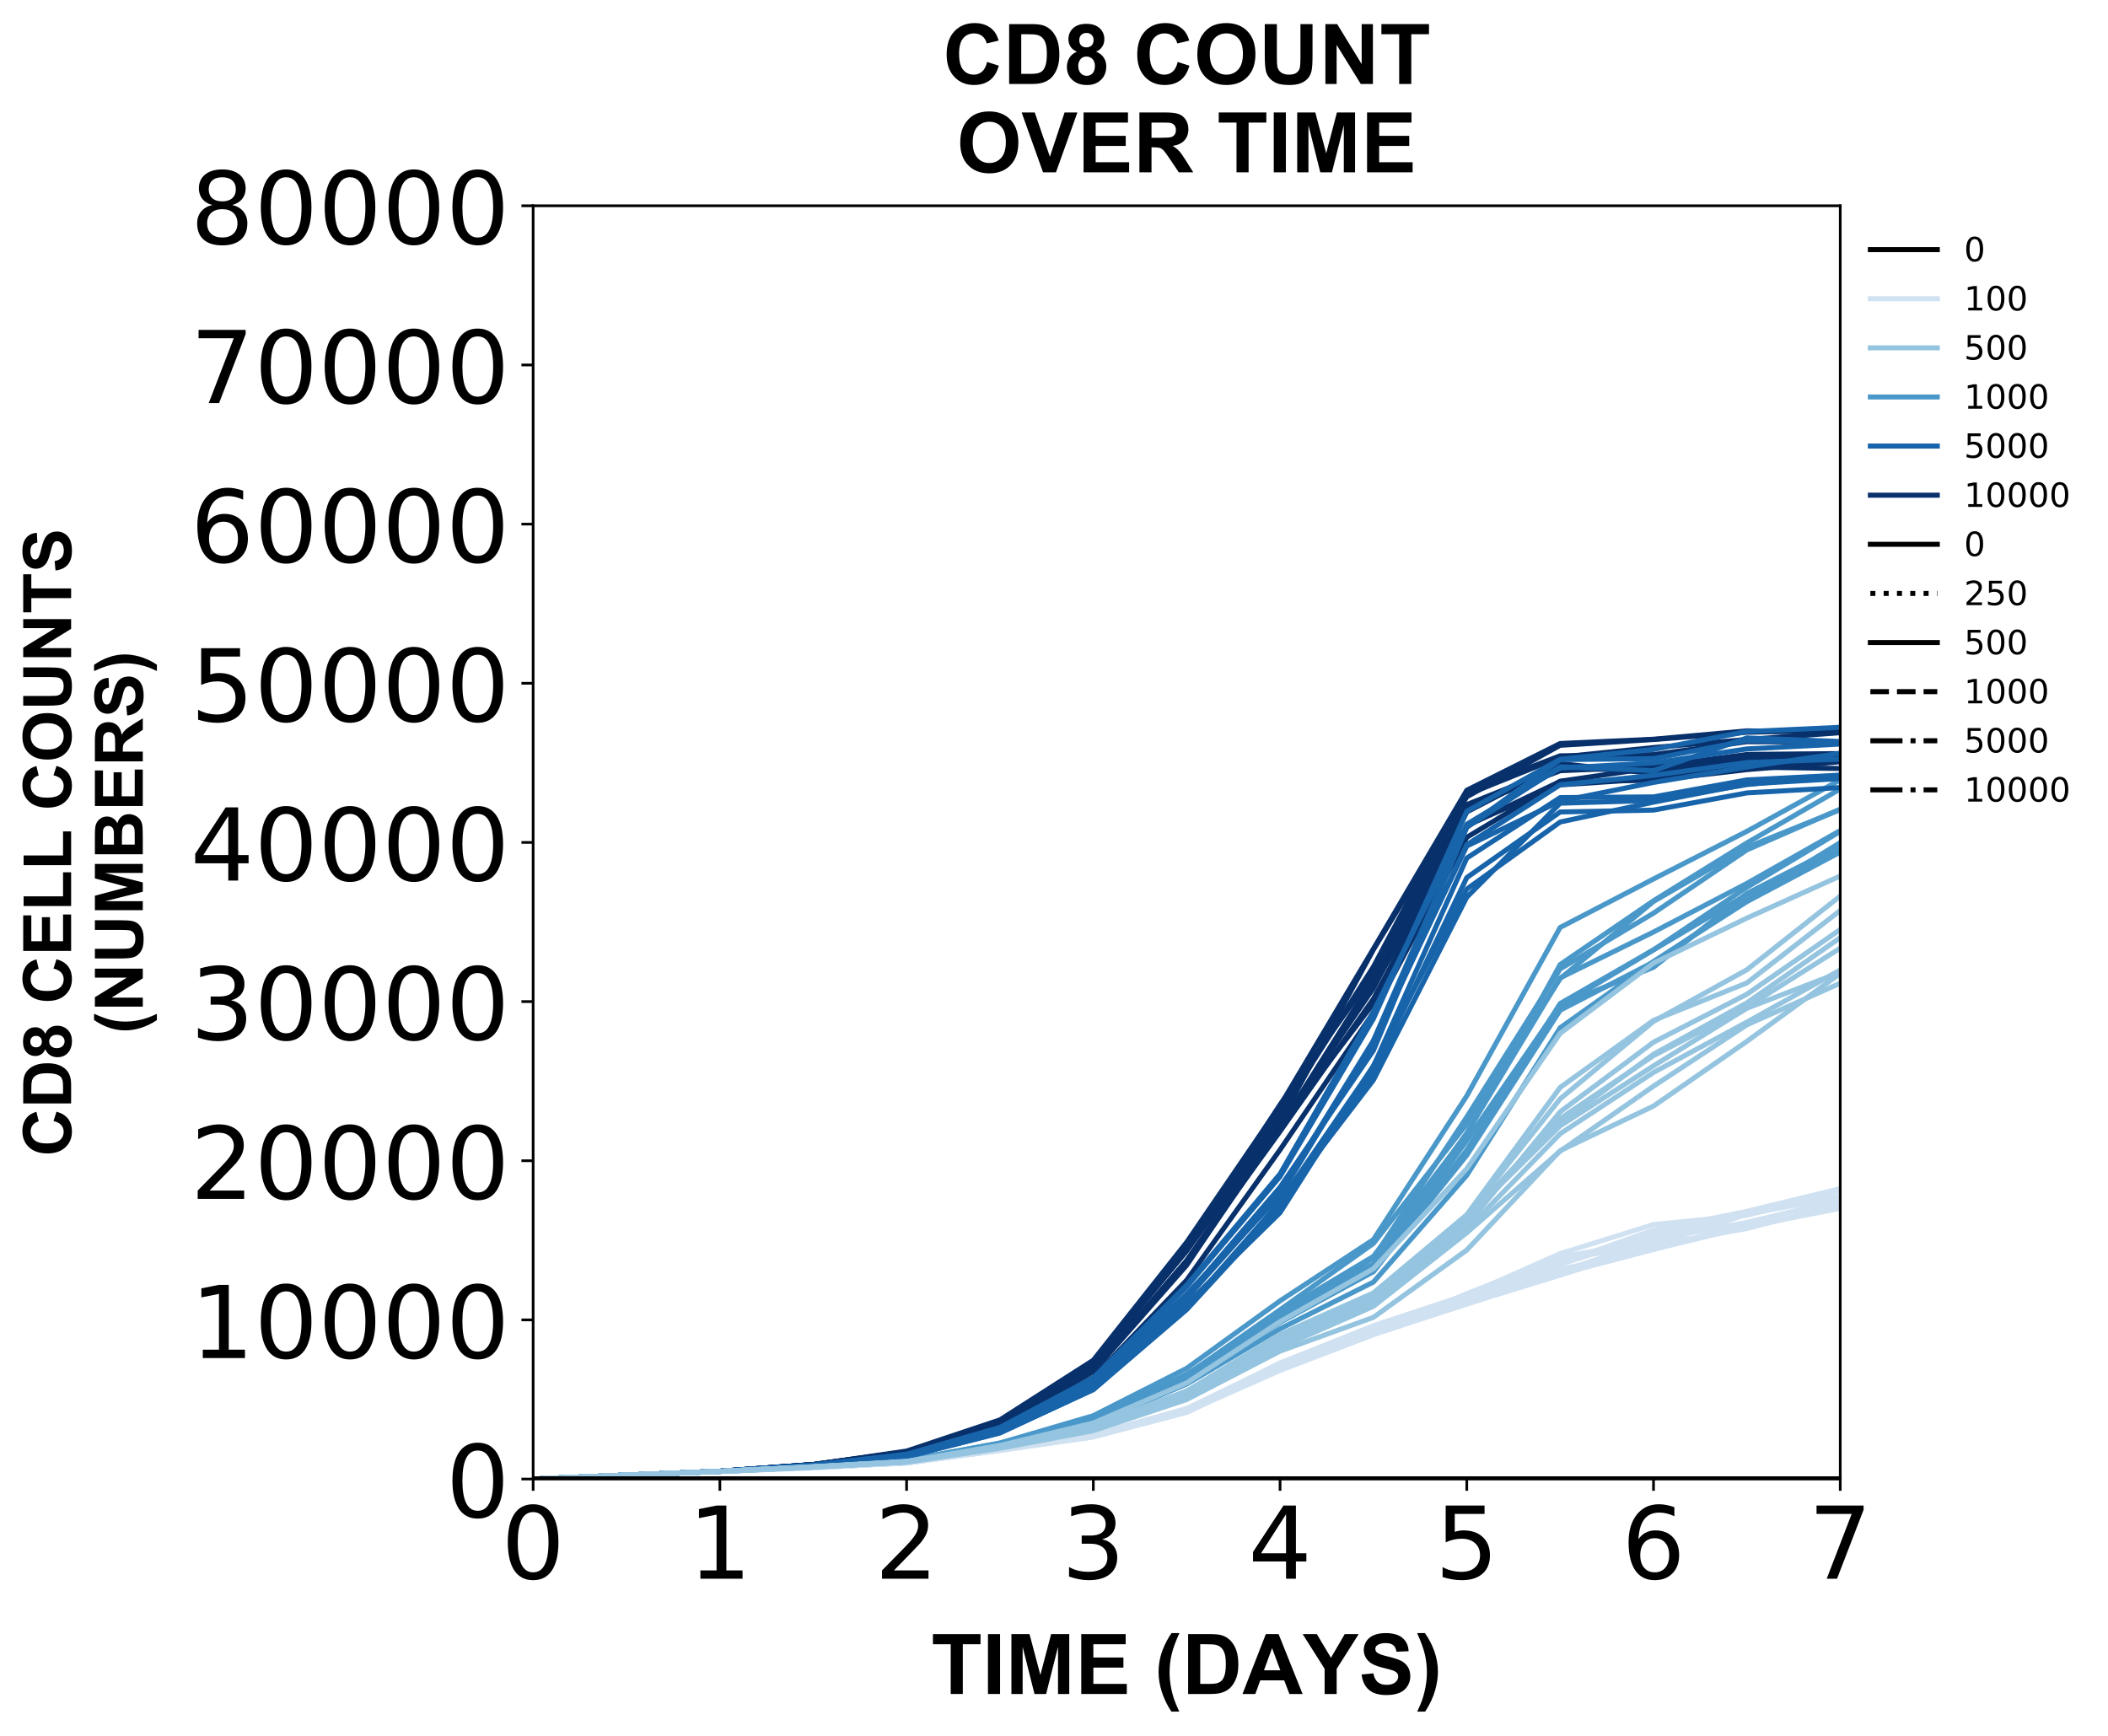 <?xml version="1.0" encoding="utf-8" standalone="no"?>
<!DOCTYPE svg PUBLIC "-//W3C//DTD SVG 1.1//EN"
  "http://www.w3.org/Graphics/SVG/1.1/DTD/svg11.dtd">
<!-- Created with matplotlib (https://matplotlib.org/) -->
<svg height="518.717pt" version="1.1" viewBox="0 0 629.931 518.717" width="629.931pt" xmlns="http://www.w3.org/2000/svg" xmlns:xlink="http://www.w3.org/1999/xlink">
 <defs>
  <style type="text/css">
*{stroke-linecap:butt;stroke-linejoin:round;}
  </style>
 </defs>
 <g id="figure_1">
  <g id="patch_1">
   <path d="M 0 518.717 
L 629.931 518.717 
L 629.931 0 
L 0 0 
z
" style="fill:#ffffff;"/>
  </g>
  <g id="axes_1">
   <g id="patch_2">
    <path d="M 159.318 442.022 
L 549.918 442.022 
L 549.918 61.502 
L 159.318 61.502 
z
" style="fill:#ffffff;"/>
   </g>
   <g id="matplotlib.axis_1">
    <g id="xtick_1">
     <g id="line2d_1">
      <defs>
       <path d="M 0 0 
L 0 3.5 
" id="m059780496c" style="stroke:#000000;stroke-width:0.8;"/>
      </defs>
      <g>
       <use style="stroke:#000000;stroke-width:0.8;" x="159.318" xlink:href="#m059780496c" y="442.022"/>
      </g>
     </g>
     <g id="text_1">
      <!-- 0 -->
      <defs>
       <path d="M 31.781 66.406 
Q 24.172 66.406 20.328 58.906 
Q 16.5 51.422 16.5 36.375 
Q 16.5 21.391 20.328 13.891 
Q 24.172 6.391 31.781 6.391 
Q 39.453 6.391 43.281 13.891 
Q 47.125 21.391 47.125 36.375 
Q 47.125 51.422 43.281 58.906 
Q 39.453 66.406 31.781 66.406 
z
M 31.781 74.219 
Q 44.047 74.219 50.516 64.516 
Q 56.984 54.828 56.984 36.375 
Q 56.984 17.969 50.516 8.266 
Q 44.047 -1.422 31.781 -1.422 
Q 19.531 -1.422 13.062 8.266 
Q 6.594 17.969 6.594 36.375 
Q 6.594 54.828 13.062 64.516 
Q 19.531 74.219 31.781 74.219 
z
" id="DejaVuSans-48"/>
      </defs>
      <g transform="translate(149.774 471.817)scale(0.3 -0.3)">
       <use xlink:href="#DejaVuSans-48"/>
      </g>
     </g>
    </g>
    <g id="xtick_2">
     <g id="line2d_2">
      <g>
       <use style="stroke:#000000;stroke-width:0.8;" x="215.118" xlink:href="#m059780496c" y="442.022"/>
      </g>
     </g>
     <g id="text_2">
      <!-- 1 -->
      <defs>
       <path d="M 12.406 8.297 
L 28.516 8.297 
L 28.516 63.922 
L 10.984 60.406 
L 10.984 69.391 
L 28.422 72.906 
L 38.281 72.906 
L 38.281 8.297 
L 54.391 8.297 
L 54.391 0 
L 12.406 0 
z
" id="DejaVuSans-49"/>
      </defs>
      <g transform="translate(205.574 471.817)scale(0.3 -0.3)">
       <use xlink:href="#DejaVuSans-49"/>
      </g>
     </g>
    </g>
    <g id="xtick_3">
     <g id="line2d_3">
      <g>
       <use style="stroke:#000000;stroke-width:0.8;" x="270.918" xlink:href="#m059780496c" y="442.022"/>
      </g>
     </g>
     <g id="text_3">
      <!-- 2 -->
      <defs>
       <path d="M 19.188 8.297 
L 53.609 8.297 
L 53.609 0 
L 7.328 0 
L 7.328 8.297 
Q 12.938 14.109 22.625 23.891 
Q 32.328 33.688 34.812 36.531 
Q 39.547 41.844 41.422 45.531 
Q 43.312 49.219 43.312 52.781 
Q 43.312 58.594 39.234 62.25 
Q 35.156 65.922 28.609 65.922 
Q 23.969 65.922 18.812 64.312 
Q 13.672 62.703 7.812 59.422 
L 7.812 69.391 
Q 13.766 71.781 18.938 73 
Q 24.125 74.219 28.422 74.219 
Q 39.75 74.219 46.484 68.547 
Q 53.219 62.891 53.219 53.422 
Q 53.219 48.922 51.531 44.891 
Q 49.859 40.875 45.406 35.406 
Q 44.188 33.984 37.641 27.219 
Q 31.109 20.453 19.188 8.297 
z
" id="DejaVuSans-50"/>
      </defs>
      <g transform="translate(261.374 471.817)scale(0.3 -0.3)">
       <use xlink:href="#DejaVuSans-50"/>
      </g>
     </g>
    </g>
    <g id="xtick_4">
     <g id="line2d_4">
      <g>
       <use style="stroke:#000000;stroke-width:0.8;" x="326.718" xlink:href="#m059780496c" y="442.022"/>
      </g>
     </g>
     <g id="text_4">
      <!-- 3 -->
      <defs>
       <path d="M 40.578 39.312 
Q 47.656 37.797 51.625 33 
Q 55.609 28.219 55.609 21.188 
Q 55.609 10.406 48.188 4.484 
Q 40.766 -1.422 27.094 -1.422 
Q 22.516 -1.422 17.656 -0.516 
Q 12.797 0.391 7.625 2.203 
L 7.625 11.719 
Q 11.719 9.328 16.594 8.109 
Q 21.484 6.891 26.812 6.891 
Q 36.078 6.891 40.938 10.547 
Q 45.797 14.203 45.797 21.188 
Q 45.797 27.641 41.281 31.266 
Q 36.766 34.906 28.719 34.906 
L 20.219 34.906 
L 20.219 43.016 
L 29.109 43.016 
Q 36.375 43.016 40.234 45.922 
Q 44.094 48.828 44.094 54.297 
Q 44.094 59.906 40.109 62.906 
Q 36.141 65.922 28.719 65.922 
Q 24.656 65.922 20.016 65.031 
Q 15.375 64.156 9.812 62.312 
L 9.812 71.094 
Q 15.438 72.656 20.344 73.438 
Q 25.25 74.219 29.594 74.219 
Q 40.828 74.219 47.359 69.109 
Q 53.906 64.016 53.906 55.328 
Q 53.906 49.266 50.438 45.094 
Q 46.969 40.922 40.578 39.312 
z
" id="DejaVuSans-51"/>
      </defs>
      <g transform="translate(317.174 471.817)scale(0.3 -0.3)">
       <use xlink:href="#DejaVuSans-51"/>
      </g>
     </g>
    </g>
    <g id="xtick_5">
     <g id="line2d_5">
      <g>
       <use style="stroke:#000000;stroke-width:0.8;" x="382.518" xlink:href="#m059780496c" y="442.022"/>
      </g>
     </g>
     <g id="text_5">
      <!-- 4 -->
      <defs>
       <path d="M 37.797 64.312 
L 12.891 25.391 
L 37.797 25.391 
z
M 35.203 72.906 
L 47.609 72.906 
L 47.609 25.391 
L 58.016 25.391 
L 58.016 17.188 
L 47.609 17.188 
L 47.609 0 
L 37.797 0 
L 37.797 17.188 
L 4.891 17.188 
L 4.891 26.703 
z
" id="DejaVuSans-52"/>
      </defs>
      <g transform="translate(372.974 471.817)scale(0.3 -0.3)">
       <use xlink:href="#DejaVuSans-52"/>
      </g>
     </g>
    </g>
    <g id="xtick_6">
     <g id="line2d_6">
      <g>
       <use style="stroke:#000000;stroke-width:0.8;" x="438.318" xlink:href="#m059780496c" y="442.022"/>
      </g>
     </g>
     <g id="text_6">
      <!-- 5 -->
      <defs>
       <path d="M 10.797 72.906 
L 49.516 72.906 
L 49.516 64.594 
L 19.828 64.594 
L 19.828 46.734 
Q 21.969 47.469 24.109 47.828 
Q 26.266 48.188 28.422 48.188 
Q 40.625 48.188 47.75 41.5 
Q 54.891 34.812 54.891 23.391 
Q 54.891 11.625 47.562 5.094 
Q 40.234 -1.422 26.906 -1.422 
Q 22.312 -1.422 17.547 -0.641 
Q 12.797 0.141 7.719 1.703 
L 7.719 11.625 
Q 12.109 9.234 16.797 8.062 
Q 21.484 6.891 26.703 6.891 
Q 35.156 6.891 40.078 11.328 
Q 45.016 15.766 45.016 23.391 
Q 45.016 31 40.078 35.438 
Q 35.156 39.891 26.703 39.891 
Q 22.75 39.891 18.812 39.016 
Q 14.891 38.141 10.797 36.281 
z
" id="DejaVuSans-53"/>
      </defs>
      <g transform="translate(428.774 471.817)scale(0.3 -0.3)">
       <use xlink:href="#DejaVuSans-53"/>
      </g>
     </g>
    </g>
    <g id="xtick_7">
     <g id="line2d_7">
      <g>
       <use style="stroke:#000000;stroke-width:0.8;" x="494.118" xlink:href="#m059780496c" y="442.022"/>
      </g>
     </g>
     <g id="text_7">
      <!-- 6 -->
      <defs>
       <path d="M 33.016 40.375 
Q 26.375 40.375 22.484 35.828 
Q 18.609 31.297 18.609 23.391 
Q 18.609 15.531 22.484 10.953 
Q 26.375 6.391 33.016 6.391 
Q 39.656 6.391 43.531 10.953 
Q 47.406 15.531 47.406 23.391 
Q 47.406 31.297 43.531 35.828 
Q 39.656 40.375 33.016 40.375 
z
M 52.594 71.297 
L 52.594 62.312 
Q 48.875 64.062 45.094 64.984 
Q 41.312 65.922 37.594 65.922 
Q 27.828 65.922 22.672 59.328 
Q 17.531 52.734 16.797 39.406 
Q 19.672 43.656 24.016 45.922 
Q 28.375 48.188 33.594 48.188 
Q 44.578 48.188 50.953 41.516 
Q 57.328 34.859 57.328 23.391 
Q 57.328 12.156 50.688 5.359 
Q 44.047 -1.422 33.016 -1.422 
Q 20.359 -1.422 13.672 8.266 
Q 6.984 17.969 6.984 36.375 
Q 6.984 53.656 15.188 63.938 
Q 23.391 74.219 37.203 74.219 
Q 40.922 74.219 44.703 73.484 
Q 48.484 72.75 52.594 71.297 
z
" id="DejaVuSans-54"/>
      </defs>
      <g transform="translate(484.574 471.817)scale(0.3 -0.3)">
       <use xlink:href="#DejaVuSans-54"/>
      </g>
     </g>
    </g>
    <g id="xtick_8">
     <g id="line2d_8">
      <g>
       <use style="stroke:#000000;stroke-width:0.8;" x="549.918" xlink:href="#m059780496c" y="442.022"/>
      </g>
     </g>
     <g id="text_8">
      <!-- 7 -->
      <defs>
       <path d="M 8.203 72.906 
L 55.078 72.906 
L 55.078 68.703 
L 28.609 0 
L 18.312 0 
L 43.219 64.594 
L 8.203 64.594 
z
" id="DejaVuSans-55"/>
      </defs>
      <g transform="translate(540.374 471.817)scale(0.3 -0.3)">
       <use xlink:href="#DejaVuSans-55"/>
      </g>
     </g>
    </g>
    <g id="text_9">
     <!-- TIME (DAYS) -->
     <defs>
      <path d="M 23.391 0 
L 23.391 59.469 
L 2.156 59.469 
L 2.156 71.578 
L 59.031 71.578 
L 59.031 59.469 
L 37.844 59.469 
L 37.844 0 
z
" id="Arial-BoldMT-84"/>
      <path d="M 6.844 0 
L 6.844 71.578 
L 21.297 71.578 
L 21.297 0 
z
" id="Arial-BoldMT-73"/>
      <path d="M 7.078 0 
L 7.078 71.578 
L 28.719 71.578 
L 41.703 22.75 
L 54.547 71.578 
L 76.219 71.578 
L 76.219 0 
L 62.797 0 
L 62.797 56.344 
L 48.578 0 
L 34.672 0 
L 20.516 56.344 
L 20.516 0 
z
" id="Arial-BoldMT-77"/>
      <path d="M 7.281 0 
L 7.281 71.578 
L 60.359 71.578 
L 60.359 59.469 
L 21.734 59.469 
L 21.734 43.609 
L 57.672 43.609 
L 57.672 31.547 
L 21.734 31.547 
L 21.734 12.062 
L 61.719 12.062 
L 61.719 0 
z
" id="Arial-BoldMT-69"/>
      <path id="Arial-BoldMT-32"/>
      <path d="M 29.938 -21.047 
L 20.516 -21.047 
Q 13.031 -9.766 9.125 2.391 
Q 5.219 14.547 5.219 25.922 
Q 5.219 40.047 10.062 52.641 
Q 14.266 63.578 20.703 72.797 
L 30.078 72.797 
Q 23.391 58.016 20.875 47.625 
Q 18.359 37.25 18.359 25.641 
Q 18.359 17.625 19.844 9.219 
Q 21.344 0.828 23.922 -6.734 
Q 25.641 -11.719 29.938 -21.047 
z
" id="Arial-BoldMT-40"/>
      <path d="M 7.234 71.578 
L 33.641 71.578 
Q 42.578 71.578 47.266 70.219 
Q 53.562 68.359 58.047 63.625 
Q 62.547 58.891 64.891 52.031 
Q 67.234 45.172 67.234 35.109 
Q 67.234 26.266 65.047 19.875 
Q 62.359 12.062 57.375 7.234 
Q 53.609 3.562 47.219 1.516 
Q 42.438 0 34.422 0 
L 7.234 0 
z
M 21.688 59.469 
L 21.688 12.062 
L 32.469 12.062 
Q 38.531 12.062 41.219 12.75 
Q 44.734 13.625 47.047 15.719 
Q 49.359 17.828 50.828 22.625 
Q 52.297 27.438 52.297 35.75 
Q 52.297 44.047 50.828 48.484 
Q 49.359 52.938 46.719 55.422 
Q 44.094 57.906 40.047 58.797 
Q 37.016 59.469 28.172 59.469 
z
" id="Arial-BoldMT-68"/>
      <path d="M 71.828 0 
L 56.109 0 
L 49.859 16.266 
L 21.234 16.266 
L 15.328 0 
L 0 0 
L 27.875 71.578 
L 43.172 71.578 
z
M 45.219 28.328 
L 35.359 54.891 
L 25.688 28.328 
z
" id="Arial-BoldMT-65"/>
      <path d="M 26.078 0 
L 26.078 30.125 
L -0.141 71.578 
L 16.797 71.578 
L 33.641 43.266 
L 50.141 71.578 
L 66.797 71.578 
L 40.484 30.031 
L 40.484 0 
z
" id="Arial-BoldMT-89"/>
      <path d="M 3.609 23.297 
L 17.672 24.656 
Q 18.953 17.578 22.828 14.25 
Q 26.703 10.938 33.297 10.938 
Q 40.281 10.938 43.812 13.891 
Q 47.359 16.844 47.359 20.797 
Q 47.359 23.344 45.875 25.125 
Q 44.391 26.906 40.672 28.219 
Q 38.141 29.109 29.109 31.344 
Q 17.484 34.234 12.797 38.422 
Q 6.203 44.344 6.203 52.828 
Q 6.203 58.297 9.297 63.062 
Q 12.406 67.828 18.234 70.312 
Q 24.078 72.797 32.328 72.797 
Q 45.797 72.797 52.609 66.891 
Q 59.422 60.984 59.766 51.125 
L 45.312 50.484 
Q 44.391 56 41.328 58.422 
Q 38.281 60.844 32.172 60.844 
Q 25.875 60.844 22.312 58.25 
Q 20.016 56.594 20.016 53.812 
Q 20.016 51.266 22.172 49.469 
Q 24.906 47.172 35.453 44.672 
Q 46 42.188 51.047 39.516 
Q 56.109 36.859 58.953 32.25 
Q 61.812 27.641 61.812 20.844 
Q 61.812 14.703 58.391 9.328 
Q 54.984 3.953 48.734 1.344 
Q 42.484 -1.266 33.156 -1.266 
Q 19.578 -1.266 12.297 5 
Q 5.031 11.281 3.609 23.297 
z
" id="Arial-BoldMT-83"/>
      <path d="M 3.375 -21.047 
Q 7.422 -12.359 9.078 -7.719 
Q 10.75 -3.078 12.156 2.969 
Q 13.578 9.031 14.25 14.469 
Q 14.938 19.922 14.938 25.641 
Q 14.938 37.25 12.453 47.625 
Q 9.969 58.016 3.266 72.797 
L 12.594 72.797 
Q 19.969 62.312 24.047 50.531 
Q 28.125 38.766 28.125 26.656 
Q 28.125 16.453 24.906 4.781 
Q 21.234 -8.297 12.844 -21.047 
z
" id="Arial-BoldMT-41"/>
     </defs>
     <g transform="translate(278.251 506.255)scale(0.25 -0.25)">
      <use xlink:href="#Arial-BoldMT-84"/>
      <use x="61.084" xlink:href="#Arial-BoldMT-73"/>
      <use x="88.867" xlink:href="#Arial-BoldMT-77"/>
      <use x="172.168" xlink:href="#Arial-BoldMT-69"/>
      <use x="238.867" xlink:href="#Arial-BoldMT-32"/>
      <use x="266.65" xlink:href="#Arial-BoldMT-40"/>
      <use x="299.951" xlink:href="#Arial-BoldMT-68"/>
      <use x="372.168" xlink:href="#Arial-BoldMT-65"/>
      <use x="444.244" xlink:href="#Arial-BoldMT-89"/>
      <use x="510.943" xlink:href="#Arial-BoldMT-83"/>
      <use x="577.643" xlink:href="#Arial-BoldMT-41"/>
     </g>
    </g>
   </g>
   <g id="matplotlib.axis_2">
    <g id="ytick_1">
     <g id="line2d_9">
      <defs>
       <path d="M 0 0 
L -3.5 0 
" id="m330732de76" style="stroke:#000000;stroke-width:0.8;"/>
      </defs>
      <g>
       <use style="stroke:#000000;stroke-width:0.8;" x="159.318" xlink:href="#m330732de76" y="442.022"/>
      </g>
     </g>
     <g id="text_10">
      <!-- 0 -->
      <g transform="translate(133.231 453.419)scale(0.3 -0.3)">
       <use xlink:href="#DejaVuSans-48"/>
      </g>
     </g>
    </g>
    <g id="ytick_2">
     <g id="line2d_10">
      <g>
       <use style="stroke:#000000;stroke-width:0.8;" x="159.318" xlink:href="#m330732de76" y="394.457"/>
      </g>
     </g>
     <g id="text_11">
      <!-- 10000 -->
      <g transform="translate(56.881 405.854)scale(0.3 -0.3)">
       <use xlink:href="#DejaVuSans-49"/>
       <use x="63.623" xlink:href="#DejaVuSans-48"/>
       <use x="127.246" xlink:href="#DejaVuSans-48"/>
       <use x="190.869" xlink:href="#DejaVuSans-48"/>
       <use x="254.492" xlink:href="#DejaVuSans-48"/>
      </g>
     </g>
    </g>
    <g id="ytick_3">
     <g id="line2d_11">
      <g>
       <use style="stroke:#000000;stroke-width:0.8;" x="159.318" xlink:href="#m330732de76" y="346.892"/>
      </g>
     </g>
     <g id="text_12">
      <!-- 20000 -->
      <g transform="translate(56.881 358.289)scale(0.3 -0.3)">
       <use xlink:href="#DejaVuSans-50"/>
       <use x="63.623" xlink:href="#DejaVuSans-48"/>
       <use x="127.246" xlink:href="#DejaVuSans-48"/>
       <use x="190.869" xlink:href="#DejaVuSans-48"/>
       <use x="254.492" xlink:href="#DejaVuSans-48"/>
      </g>
     </g>
    </g>
    <g id="ytick_4">
     <g id="line2d_12">
      <g>
       <use style="stroke:#000000;stroke-width:0.8;" x="159.318" xlink:href="#m330732de76" y="299.327"/>
      </g>
     </g>
     <g id="text_13">
      <!-- 30000 -->
      <g transform="translate(56.881 310.724)scale(0.3 -0.3)">
       <use xlink:href="#DejaVuSans-51"/>
       <use x="63.623" xlink:href="#DejaVuSans-48"/>
       <use x="127.246" xlink:href="#DejaVuSans-48"/>
       <use x="190.869" xlink:href="#DejaVuSans-48"/>
       <use x="254.492" xlink:href="#DejaVuSans-48"/>
      </g>
     </g>
    </g>
    <g id="ytick_5">
     <g id="line2d_13">
      <g>
       <use style="stroke:#000000;stroke-width:0.8;" x="159.318" xlink:href="#m330732de76" y="251.762"/>
      </g>
     </g>
     <g id="text_14">
      <!-- 40000 -->
      <g transform="translate(56.881 263.159)scale(0.3 -0.3)">
       <use xlink:href="#DejaVuSans-52"/>
       <use x="63.623" xlink:href="#DejaVuSans-48"/>
       <use x="127.246" xlink:href="#DejaVuSans-48"/>
       <use x="190.869" xlink:href="#DejaVuSans-48"/>
       <use x="254.492" xlink:href="#DejaVuSans-48"/>
      </g>
     </g>
    </g>
    <g id="ytick_6">
     <g id="line2d_14">
      <g>
       <use style="stroke:#000000;stroke-width:0.8;" x="159.318" xlink:href="#m330732de76" y="204.197"/>
      </g>
     </g>
     <g id="text_15">
      <!-- 50000 -->
      <g transform="translate(56.881 215.594)scale(0.3 -0.3)">
       <use xlink:href="#DejaVuSans-53"/>
       <use x="63.623" xlink:href="#DejaVuSans-48"/>
       <use x="127.246" xlink:href="#DejaVuSans-48"/>
       <use x="190.869" xlink:href="#DejaVuSans-48"/>
       <use x="254.492" xlink:href="#DejaVuSans-48"/>
      </g>
     </g>
    </g>
    <g id="ytick_7">
     <g id="line2d_15">
      <g>
       <use style="stroke:#000000;stroke-width:0.8;" x="159.318" xlink:href="#m330732de76" y="156.632"/>
      </g>
     </g>
     <g id="text_16">
      <!-- 60000 -->
      <g transform="translate(56.881 168.029)scale(0.3 -0.3)">
       <use xlink:href="#DejaVuSans-54"/>
       <use x="63.623" xlink:href="#DejaVuSans-48"/>
       <use x="127.246" xlink:href="#DejaVuSans-48"/>
       <use x="190.869" xlink:href="#DejaVuSans-48"/>
       <use x="254.492" xlink:href="#DejaVuSans-48"/>
      </g>
     </g>
    </g>
    <g id="ytick_8">
     <g id="line2d_16">
      <g>
       <use style="stroke:#000000;stroke-width:0.8;" x="159.318" xlink:href="#m330732de76" y="109.067"/>
      </g>
     </g>
     <g id="text_17">
      <!-- 70000 -->
      <g transform="translate(56.881 120.464)scale(0.3 -0.3)">
       <use xlink:href="#DejaVuSans-55"/>
       <use x="63.623" xlink:href="#DejaVuSans-48"/>
       <use x="127.246" xlink:href="#DejaVuSans-48"/>
       <use x="190.869" xlink:href="#DejaVuSans-48"/>
       <use x="254.492" xlink:href="#DejaVuSans-48"/>
      </g>
     </g>
    </g>
    <g id="ytick_9">
     <g id="line2d_17">
      <g>
       <use style="stroke:#000000;stroke-width:0.8;" x="159.318" xlink:href="#m330732de76" y="61.502"/>
      </g>
     </g>
     <g id="text_18">
      <!-- 80000 -->
      <defs>
       <path d="M 31.781 34.625 
Q 24.75 34.625 20.719 30.859 
Q 16.703 27.094 16.703 20.516 
Q 16.703 13.922 20.719 10.156 
Q 24.75 6.391 31.781 6.391 
Q 38.812 6.391 42.859 10.172 
Q 46.922 13.969 46.922 20.516 
Q 46.922 27.094 42.891 30.859 
Q 38.875 34.625 31.781 34.625 
z
M 21.922 38.812 
Q 15.578 40.375 12.031 44.719 
Q 8.5 49.078 8.5 55.328 
Q 8.5 64.062 14.719 69.141 
Q 20.953 74.219 31.781 74.219 
Q 42.672 74.219 48.875 69.141 
Q 55.078 64.062 55.078 55.328 
Q 55.078 49.078 51.531 44.719 
Q 48 40.375 41.703 38.812 
Q 48.828 37.156 52.797 32.312 
Q 56.781 27.484 56.781 20.516 
Q 56.781 9.906 50.312 4.234 
Q 43.844 -1.422 31.781 -1.422 
Q 19.734 -1.422 13.25 4.234 
Q 6.781 9.906 6.781 20.516 
Q 6.781 27.484 10.781 32.312 
Q 14.797 37.156 21.922 38.812 
z
M 18.312 54.391 
Q 18.312 48.734 21.844 45.562 
Q 25.391 42.391 31.781 42.391 
Q 38.141 42.391 41.719 45.562 
Q 45.312 48.734 45.312 54.391 
Q 45.312 60.062 41.719 63.234 
Q 38.141 66.406 31.781 66.406 
Q 25.391 66.406 21.844 63.234 
Q 18.312 60.062 18.312 54.391 
z
" id="DejaVuSans-56"/>
      </defs>
      <g transform="translate(56.881 72.899)scale(0.3 -0.3)">
       <use xlink:href="#DejaVuSans-56"/>
       <use x="63.623" xlink:href="#DejaVuSans-48"/>
       <use x="127.246" xlink:href="#DejaVuSans-48"/>
       <use x="190.869" xlink:href="#DejaVuSans-48"/>
       <use x="254.492" xlink:href="#DejaVuSans-48"/>
      </g>
     </g>
    </g>
    <g id="text_19">
     <!-- CD8 CELL COUNTS -->
     <defs>
      <path d="M 53.078 26.312 
L 67.094 21.875 
Q 63.875 10.156 56.375 4.469 
Q 48.875 -1.219 37.359 -1.219 
Q 23.094 -1.219 13.906 8.516 
Q 4.734 18.266 4.734 35.156 
Q 4.734 53.031 13.953 62.906 
Q 23.188 72.797 38.234 72.797 
Q 51.375 72.797 59.578 65.047 
Q 64.453 60.453 66.891 51.859 
L 52.594 48.438 
Q 51.312 54 47.281 57.219 
Q 43.266 60.453 37.5 60.453 
Q 29.547 60.453 24.578 54.734 
Q 19.625 49.031 19.625 36.234 
Q 19.625 22.656 24.5 16.891 
Q 29.391 11.141 37.203 11.141 
Q 42.969 11.141 47.109 14.797 
Q 51.266 18.453 53.078 26.312 
z
" id="Arial-BoldMT-67"/>
      <path d="M 16.016 38.625 
Q 10.688 40.875 8.266 44.797 
Q 5.859 48.734 5.859 53.422 
Q 5.859 61.422 11.453 66.641 
Q 17.047 71.875 27.344 71.875 
Q 37.547 71.875 43.188 66.641 
Q 48.828 61.422 48.828 53.422 
Q 48.828 48.438 46.234 44.547 
Q 43.656 40.672 38.969 38.625 
Q 44.922 36.234 48.016 31.641 
Q 51.125 27.047 51.125 21.047 
Q 51.125 11.141 44.797 4.938 
Q 38.484 -1.266 27.984 -1.266 
Q 18.219 -1.266 11.719 3.859 
Q 4.047 9.906 4.047 20.453 
Q 4.047 26.266 6.922 31.125 
Q 9.812 35.984 16.016 38.625 
z
M 18.844 52.438 
Q 18.844 48.344 21.156 46.047 
Q 23.484 43.75 27.344 43.75 
Q 31.25 43.75 33.594 46.062 
Q 35.938 48.391 35.938 52.484 
Q 35.938 56.344 33.609 58.656 
Q 31.297 60.984 27.484 60.984 
Q 23.531 60.984 21.188 58.641 
Q 18.844 56.297 18.844 52.438 
z
M 17.578 21.781 
Q 17.578 16.109 20.484 12.938 
Q 23.391 9.766 27.734 9.766 
Q 31.984 9.766 34.766 12.812 
Q 37.547 15.875 37.547 21.625 
Q 37.547 26.656 34.719 29.703 
Q 31.891 32.766 27.547 32.766 
Q 22.516 32.766 20.047 29.297 
Q 17.578 25.828 17.578 21.781 
z
" id="Arial-BoldMT-56"/>
      <path d="M 7.672 0 
L 7.672 71 
L 22.125 71 
L 22.125 12.062 
L 58.062 12.062 
L 58.062 0 
z
" id="Arial-BoldMT-76"/>
      <path d="M 4.344 35.359 
Q 4.344 46.297 7.625 53.719 
Q 10.062 59.188 14.281 63.531 
Q 18.5 67.875 23.531 69.969 
Q 30.219 72.797 38.969 72.797 
Q 54.781 72.797 64.281 62.984 
Q 73.781 53.172 73.781 35.688 
Q 73.781 18.359 64.359 8.562 
Q 54.938 -1.219 39.156 -1.219 
Q 23.188 -1.219 13.766 8.516 
Q 4.344 18.266 4.344 35.359 
z
M 19.234 35.844 
Q 19.234 23.688 24.844 17.406 
Q 30.469 11.141 39.109 11.141 
Q 47.75 11.141 53.297 17.359 
Q 58.844 23.578 58.844 36.031 
Q 58.844 48.344 53.438 54.391 
Q 48.047 60.453 39.109 60.453 
Q 30.172 60.453 24.703 54.312 
Q 19.234 48.188 19.234 35.844 
z
" id="Arial-BoldMT-79"/>
      <path d="M 7.172 71.578 
L 21.625 71.578 
L 21.625 32.812 
Q 21.625 23.578 22.172 20.844 
Q 23.094 16.453 26.578 13.797 
Q 30.078 11.141 36.141 11.141 
Q 42.281 11.141 45.406 13.641 
Q 48.531 16.156 49.172 19.812 
Q 49.812 23.484 49.812 31.984 
L 49.812 71.578 
L 64.266 71.578 
L 64.266 33.984 
Q 64.266 21.094 63.094 15.766 
Q 61.922 10.453 58.766 6.781 
Q 55.609 3.125 50.328 0.953 
Q 45.062 -1.219 36.578 -1.219 
Q 26.312 -1.219 21.016 1.141 
Q 15.719 3.516 12.641 7.297 
Q 9.578 11.078 8.594 15.234 
Q 7.172 21.391 7.172 33.406 
z
" id="Arial-BoldMT-85"/>
      <path d="M 7.422 0 
L 7.422 71.578 
L 21.484 71.578 
L 50.781 23.781 
L 50.781 71.578 
L 64.203 71.578 
L 64.203 0 
L 49.703 0 
L 20.844 46.688 
L 20.844 0 
z
" id="Arial-BoldMT-78"/>
     </defs>
     <g transform="translate(21.253 345.651)rotate(-90)scale(0.2 -0.2)">
      <use xlink:href="#Arial-BoldMT-67"/>
      <use x="72.217" xlink:href="#Arial-BoldMT-68"/>
      <use x="144.434" xlink:href="#Arial-BoldMT-56"/>
      <use x="200.049" xlink:href="#Arial-BoldMT-32"/>
      <use x="227.832" xlink:href="#Arial-BoldMT-67"/>
      <use x="300.049" xlink:href="#Arial-BoldMT-69"/>
      <use x="366.748" xlink:href="#Arial-BoldMT-76"/>
      <use x="427.832" xlink:href="#Arial-BoldMT-76"/>
      <use x="488.9" xlink:href="#Arial-BoldMT-32"/>
      <use x="516.684" xlink:href="#Arial-BoldMT-67"/>
      <use x="588.9" xlink:href="#Arial-BoldMT-79"/>
      <use x="666.684" xlink:href="#Arial-BoldMT-85"/>
      <use x="738.9" xlink:href="#Arial-BoldMT-78"/>
      <use x="811.117" xlink:href="#Arial-BoldMT-84"/>
      <use x="872.201" xlink:href="#Arial-BoldMT-83"/>
     </g>
     <!-- (NUMBERS) -->
     <defs>
      <path d="M 7.328 71.578 
L 35.938 71.578 
Q 44.438 71.578 48.609 70.875 
Q 52.781 70.172 56.078 67.922 
Q 59.375 65.672 61.562 61.938 
Q 63.766 58.203 63.766 53.562 
Q 63.766 48.531 61.047 44.328 
Q 58.344 40.141 53.719 38.031 
Q 60.25 36.141 63.766 31.547 
Q 67.281 26.953 67.281 20.75 
Q 67.281 15.875 65.016 11.25 
Q 62.75 6.641 58.812 3.875 
Q 54.891 1.125 49.125 0.484 
Q 45.516 0.094 31.688 0 
L 7.328 0 
z
M 21.781 59.672 
L 21.781 43.109 
L 31.25 43.109 
Q 39.703 43.109 41.75 43.359 
Q 45.453 43.797 47.578 45.922 
Q 49.703 48.047 49.703 51.516 
Q 49.703 54.828 47.875 56.906 
Q 46.047 58.984 42.438 59.422 
Q 40.281 59.672 30.078 59.672 
z
M 21.781 31.203 
L 21.781 12.062 
L 35.156 12.062 
Q 42.969 12.062 45.062 12.5 
Q 48.297 13.094 50.312 15.359 
Q 52.344 17.625 52.344 21.438 
Q 52.344 24.656 50.781 26.906 
Q 49.219 29.156 46.266 30.172 
Q 43.312 31.203 33.453 31.203 
z
" id="Arial-BoldMT-66"/>
      <path d="M 7.328 0 
L 7.328 71.578 
L 37.75 71.578 
Q 49.219 71.578 54.422 69.641 
Q 59.625 67.719 62.75 62.781 
Q 65.875 57.859 65.875 51.516 
Q 65.875 43.453 61.125 38.203 
Q 56.391 32.953 46.969 31.594 
Q 51.656 28.859 54.703 25.578 
Q 57.766 22.312 62.938 13.969 
L 71.688 0 
L 54.391 0 
L 43.953 15.578 
Q 38.375 23.922 36.328 26.094 
Q 34.281 28.266 31.984 29.078 
Q 29.688 29.891 24.703 29.891 
L 21.781 29.891 
L 21.781 0 
z
M 21.781 41.312 
L 32.469 41.312 
Q 42.875 41.312 45.453 42.188 
Q 48.047 43.062 49.516 45.203 
Q 50.984 47.359 50.984 50.594 
Q 50.984 54.203 49.047 56.422 
Q 47.125 58.641 43.609 59.234 
Q 41.844 59.469 33.062 59.469 
L 21.781 59.469 
z
" id="Arial-BoldMT-82"/>
     </defs>
     <g transform="translate(42.671 308.979)rotate(-90)scale(0.2 -0.2)">
      <use xlink:href="#Arial-BoldMT-40"/>
      <use x="33.301" xlink:href="#Arial-BoldMT-78"/>
      <use x="105.518" xlink:href="#Arial-BoldMT-85"/>
      <use x="177.734" xlink:href="#Arial-BoldMT-77"/>
      <use x="261.035" xlink:href="#Arial-BoldMT-66"/>
      <use x="333.252" xlink:href="#Arial-BoldMT-69"/>
      <use x="399.951" xlink:href="#Arial-BoldMT-82"/>
      <use x="472.168" xlink:href="#Arial-BoldMT-83"/>
      <use x="538.867" xlink:href="#Arial-BoldMT-41"/>
     </g>
    </g>
   </g>
   <g id="line2d_18">
    <path clip-path="url(#p75bbd4e791)" d="M 159.318 442.022 
L 187.218 440.832 
L 215.118 439.672 
L 243.018 437.703 
L 270.918 434.259 
L 298.818 425.54 
L 326.718 409.187 
L 354.618 376.653 
L 382.518 338.116 
L 410.418 298.513 
L 438.318 246.548 
L 466.218 234.562 
L 494.118 232.74 
L 522.018 229.259 
L 549.918 229.668 
" style="fill:none;stroke:#08306b;stroke-linecap:square;stroke-width:1.5;"/>
   </g>
   <g id="line2d_19">
    <path clip-path="url(#p75bbd4e791)" d="M 159.318 442.022 
L 187.218 440.832 
L 215.118 439.696 
L 243.018 437.679 
L 270.918 433.897 
L 298.818 424.927 
L 326.718 407.537 
L 354.618 373.866 
L 382.518 335.148 
L 410.418 283.787 
L 438.318 238.12 
L 466.218 222.737 
L 494.118 221.006 
L 522.018 218.847 
L 549.918 218.176 
" style="fill:none;stroke:#08306b;stroke-linecap:square;stroke-width:1.5;"/>
   </g>
   <g id="line2d_20">
    <path clip-path="url(#p75bbd4e791)" d="M 159.318 442.022 
L 187.218 440.832 
L 215.118 439.696 
L 243.018 437.712 
L 270.918 433.65 
L 298.818 424.337 
L 326.718 406.505 
L 354.618 371.254 
L 382.518 330.439 
L 410.418 283.568 
L 438.318 236.165 
L 466.218 222.195 
L 494.118 220.92 
L 522.018 218.423 
L 549.918 218.804 
" style="fill:none;stroke:#08306b;stroke-linecap:square;stroke-width:1.5;"/>
   </g>
   <g id="line2d_21">
    <path clip-path="url(#p75bbd4e791)" d="M 159.318 442.022 
L 187.218 440.832 
L 215.118 439.686 
L 243.018 437.679 
L 270.918 433.974 
L 298.818 425.098 
L 326.718 407.775 
L 354.618 373.247 
L 382.518 332.755 
L 410.418 288.91 
L 438.318 236.526 
L 466.218 225.872 
L 494.118 225.51 
L 522.018 221.662 
L 549.918 221.762 
" style="fill:none;stroke:#08306b;stroke-linecap:square;stroke-width:1.5;"/>
   </g>
   <g id="line2d_22">
    <path clip-path="url(#p75bbd4e791)" d="M 159.318 442.022 
L 187.218 440.832 
L 215.118 439.677 
L 243.018 437.674 
L 270.918 434.311 
L 298.818 425.907 
L 326.718 409.877 
L 354.618 378.113 
L 382.518 336.579 
L 410.418 299.836 
L 438.318 242.648 
L 466.218 228.193 
L 494.118 231.185 
L 522.018 227.946 
L 549.918 227.442 
" style="fill:none;stroke:#08306b;stroke-linecap:square;stroke-width:1.5;"/>
   </g>
   <g id="line2d_23">
    <path clip-path="url(#p75bbd4e791)" d="M 159.318 442.022 
L 187.218 440.832 
L 215.118 439.729 
L 243.018 437.831 
L 270.918 434.697 
L 298.818 426.758 
L 326.718 411.666 
L 354.618 382.575 
L 382.518 343.6 
L 410.418 302.623 
L 438.318 250.239 
L 466.218 233.463 
L 494.118 229.435 
L 522.018 227.204 
L 549.918 225.587 
" style="fill:none;stroke:#08306b;stroke-linecap:square;stroke-width:1.5;"/>
   </g>
   <g id="line2d_24">
    <path clip-path="url(#p75bbd4e791)" d="M 159.318 442.022 
L 187.218 440.832 
L 215.118 439.691 
L 243.018 437.665 
L 270.918 433.85 
L 298.818 424.841 
L 326.718 407.442 
L 354.618 372.986 
L 382.518 330.134 
L 410.418 291.012 
L 438.318 237.492 
L 466.218 226.248 
L 494.118 223.408 
L 522.018 220.992 
L 549.918 218.965 
" style="fill:none;stroke:#08306b;stroke-linecap:square;stroke-width:1.5;"/>
   </g>
   <g id="line2d_25">
    <path clip-path="url(#p75bbd4e791)" d="M 159.318 442.022 
L 187.218 440.832 
L 215.118 439.681 
L 243.018 437.679 
L 270.918 434.197 
L 298.818 425.821 
L 326.718 409.463 
L 354.618 377.195 
L 382.518 336.708 
L 410.418 292.525 
L 438.318 240.451 
L 466.218 229.278 
L 494.118 230.7 
L 522.018 226.676 
L 549.918 227.018 
" style="fill:none;stroke:#08306b;stroke-linecap:square;stroke-width:1.5;"/>
   </g>
   <g id="line2d_26">
    <path clip-path="url(#p75bbd4e791)" d="M 159.318 442.022 
L 187.218 440.832 
L 215.118 439.715 
L 243.018 437.831 
L 270.918 434.23 
L 298.818 425.735 
L 326.718 409.13 
L 354.618 376.81 
L 382.518 335.966 
L 410.418 295.35 
L 438.318 241.188 
L 466.218 230.338 
L 494.118 229.13 
L 522.018 225.463 
L 549.918 225.206 
" style="fill:none;stroke:#08306b;stroke-linecap:square;stroke-width:1.5;"/>
   </g>
   <g id="line2d_27">
    <path clip-path="url(#p75bbd4e791)" d="M 159.318 442.022 
L 187.218 440.832 
L 215.118 439.715 
L 243.018 437.712 
L 270.918 434.44 
L 298.818 426.097 
L 326.718 409.677 
L 354.618 377.799 
L 382.518 337.35 
L 410.418 294.718 
L 438.318 246.834 
L 466.218 233.539 
L 494.118 233.216 
L 522.018 230.01 
L 549.918 227.656 
" style="fill:none;stroke:#08306b;stroke-linecap:square;stroke-width:1.5;"/>
   </g>
   <g id="line2d_28">
    <path clip-path="url(#p75bbd4e791)" d="M 159.318 442.022 
L 187.218 440.832 
L 215.118 439.696 
L 243.018 438.459 
L 270.918 436.623 
L 298.818 431.919 
L 326.718 425.055 
L 354.618 412.807 
L 382.518 395.218 
L 410.418 379.925 
L 438.318 345.246 
L 466.218 301.919 
L 494.118 287.502 
L 522.018 268.952 
L 549.918 251.809 
" style="fill:none;stroke:#4a98c9;stroke-linecap:square;stroke-width:1.5;"/>
   </g>
   <g id="line2d_29">
    <path clip-path="url(#p75bbd4e791)" d="M 159.318 442.022 
L 187.218 440.832 
L 215.118 439.715 
L 243.018 438.397 
L 270.918 436.48 
L 298.818 431.657 
L 326.718 424.489 
L 354.618 411.342 
L 382.518 393.172 
L 410.418 377.971 
L 438.318 338.591 
L 466.218 292.239 
L 494.118 278.531 
L 522.018 264.005 
L 549.918 248.208 
" style="fill:none;stroke:#4a98c9;stroke-linecap:square;stroke-width:1.5;"/>
   </g>
   <g id="line2d_30">
    <path clip-path="url(#p75bbd4e791)" d="M 159.318 442.022 
L 187.218 440.832 
L 215.118 439.719 
L 243.018 438.478 
L 270.918 436.661 
L 298.818 432 
L 326.718 425.517 
L 354.618 413.621 
L 382.518 397.115 
L 410.418 383.155 
L 438.318 351.244 
L 466.218 307.165 
L 494.118 287.34 
L 522.018 269.456 
L 549.918 254.649 
" style="fill:none;stroke:#4a98c9;stroke-linecap:square;stroke-width:1.5;"/>
   </g>
   <g id="line2d_31">
    <path clip-path="url(#p75bbd4e791)" d="M 159.318 442.022 
L 187.218 440.832 
L 215.118 439.734 
L 243.018 438.378 
L 270.918 436.604 
L 298.818 431.629 
L 326.718 424.261 
L 354.618 411.675 
L 382.518 392.169 
L 410.418 375.469 
L 438.318 338.934 
L 466.218 288.253 
L 494.118 269.194 
L 522.018 251.9 
L 549.918 235.794 
" style="fill:none;stroke:#4a98c9;stroke-linecap:square;stroke-width:1.5;"/>
   </g>
   <g id="line2d_32">
    <path clip-path="url(#p75bbd4e791)" d="M 159.318 442.022 
L 187.218 440.832 
L 215.118 439.715 
L 243.018 438.231 
L 270.918 436.575 
L 298.818 431.752 
L 326.718 424.285 
L 354.618 412.184 
L 382.518 395.032 
L 410.418 380.059 
L 438.318 343.681 
L 466.218 300.601 
L 494.118 283.877 
L 522.018 267.311 
L 549.918 253.564 
" style="fill:none;stroke:#4a98c9;stroke-linecap:square;stroke-width:1.5;"/>
   </g>
   <g id="line2d_33">
    <path clip-path="url(#p75bbd4e791)" d="M 159.318 442.022 
L 187.218 440.832 
L 215.118 439.715 
L 243.018 438.245 
L 270.918 436.585 
L 298.818 431.652 
L 326.718 424.261 
L 354.618 411.57 
L 382.518 393.229 
L 410.418 377.761 
L 438.318 343.966 
L 466.218 299.907 
L 494.118 283.858 
L 522.018 265.184 
L 549.918 248.475 
" style="fill:none;stroke:#4a98c9;stroke-linecap:square;stroke-width:1.5;"/>
   </g>
   <g id="line2d_34">
    <path clip-path="url(#p75bbd4e791)" d="M 159.318 442.022 
L 187.218 440.832 
L 215.118 439.719 
L 243.018 438.34 
L 270.918 436.456 
L 298.818 431.652 
L 326.718 424.185 
L 354.618 411.428 
L 382.518 395.032 
L 410.418 378.988 
L 438.318 340.889 
L 466.218 300.354 
L 494.118 289.072 
L 522.018 267.03 
L 549.918 252.741 
" style="fill:none;stroke:#4a98c9;stroke-linecap:square;stroke-width:1.5;"/>
   </g>
   <g id="line2d_35">
    <path clip-path="url(#p75bbd4e791)" d="M 159.318 442.022 
L 187.218 440.832 
L 215.118 439.729 
L 243.018 438.264 
L 270.918 436.509 
L 298.818 431.419 
L 326.718 424.013 
L 354.618 410.657 
L 382.518 393.596 
L 410.418 375.93 
L 438.318 333.821 
L 466.218 289.571 
L 494.118 272.899 
L 522.018 253.992 
L 549.918 241.801 
" style="fill:none;stroke:#4a98c9;stroke-linecap:square;stroke-width:1.5;"/>
   </g>
   <g id="line2d_36">
    <path clip-path="url(#p75bbd4e791)" d="M 159.318 442.022 
L 187.218 440.832 
L 215.118 439.715 
L 243.018 438.264 
L 270.918 436.414 
L 298.818 431.248 
L 326.718 423.072 
L 354.618 408.921 
L 382.518 388.768 
L 410.418 370.455 
L 438.318 327.514 
L 466.218 277.176 
L 494.118 262.682 
L 522.018 248.446 
L 549.918 233.054 
" style="fill:none;stroke:#4a98c9;stroke-linecap:square;stroke-width:1.5;"/>
   </g>
   <g id="line2d_37">
    <path clip-path="url(#p75bbd4e791)" d="M 159.318 442.022 
L 187.218 440.832 
L 215.118 439.677 
L 243.018 438.207 
L 270.918 436.418 
L 298.818 431.272 
L 326.718 423.68 
L 354.618 410.886 
L 382.518 391.431 
L 410.418 371.606 
L 438.318 335.871 
L 466.218 292.463 
L 494.118 269.408 
L 522.018 253.222 
L 549.918 241.977 
" style="fill:none;stroke:#4a98c9;stroke-linecap:square;stroke-width:1.5;"/>
   </g>
   <g id="line2d_38">
    <path clip-path="url(#p75bbd4e791)" d="M 159.318 442.022 
L 187.218 440.832 
L 215.118 439.729 
L 243.018 438.682 
L 270.918 437.208 
L 298.818 433.422 
L 326.718 429.445 
L 354.618 421.692 
L 382.518 409.34 
L 410.418 397.629 
L 438.318 388.663 
L 466.218 380.13 
L 494.118 370.436 
L 522.018 365.304 
L 549.918 358.821 
" style="fill:none;stroke:#d0e1f2;stroke-linecap:square;stroke-width:1.5;"/>
   </g>
   <g id="line2d_39">
    <path clip-path="url(#p75bbd4e791)" d="M 159.318 442.022 
L 187.218 440.832 
L 215.118 439.7 
L 243.018 438.587 
L 270.918 437.156 
L 298.818 433.284 
L 326.718 429.16 
L 354.618 420.979 
L 382.518 408.07 
L 410.418 398.504 
L 438.318 386.623 
L 466.218 375.687 
L 494.118 370.722 
L 522.018 362.307 
L 549.918 357.579 
" style="fill:none;stroke:#d0e1f2;stroke-linecap:square;stroke-width:1.5;"/>
   </g>
   <g id="line2d_40">
    <path clip-path="url(#p75bbd4e791)" d="M 159.318 442.022 
L 187.218 440.832 
L 215.118 439.738 
L 243.018 438.606 
L 270.918 437.16 
L 298.818 433.312 
L 326.718 429.103 
L 354.618 421.435 
L 382.518 408.598 
L 410.418 398.224 
L 438.318 388.035 
L 466.218 379.34 
L 494.118 373.39 
L 522.018 366.569 
L 549.918 361.113 
" style="fill:none;stroke:#d0e1f2;stroke-linecap:square;stroke-width:1.5;"/>
   </g>
   <g id="line2d_41">
    <path clip-path="url(#p75bbd4e791)" d="M 159.318 442.022 
L 187.218 440.832 
L 215.118 439.71 
L 243.018 438.44 
L 270.918 437.127 
L 298.818 433.179 
L 326.718 428.67 
L 354.618 420.96 
L 382.518 407.404 
L 410.418 396.174 
L 438.318 386.956 
L 466.218 376.739 
L 494.118 369.276 
L 522.018 362.455 
L 549.918 355.458 
" style="fill:none;stroke:#d0e1f2;stroke-linecap:square;stroke-width:1.5;"/>
   </g>
   <g id="line2d_42">
    <path clip-path="url(#p75bbd4e791)" d="M 159.318 442.022 
L 187.218 440.832 
L 215.118 439.734 
L 243.018 438.521 
L 270.918 437.184 
L 298.818 433.479 
L 326.718 429.303 
L 354.618 421.878 
L 382.518 409.568 
L 410.418 398.866 
L 438.318 387.346 
L 466.218 376.244 
L 494.118 372.02 
L 522.018 362.921 
L 549.918 357.579 
" style="fill:none;stroke:#d0e1f2;stroke-linecap:square;stroke-width:1.5;"/>
   </g>
   <g id="line2d_43">
    <path clip-path="url(#p75bbd4e791)" d="M 159.318 442.022 
L 187.218 440.832 
L 215.118 439.753 
L 243.018 438.53 
L 270.918 437.179 
L 298.818 433.403 
L 326.718 428.879 
L 354.618 421.473 
L 382.518 407.294 
L 410.418 396.578 
L 438.318 387.022 
L 466.218 374.65 
L 494.118 365.951 
L 522.018 363.197 
L 549.918 355.862 
" style="fill:none;stroke:#d0e1f2;stroke-linecap:square;stroke-width:1.5;"/>
   </g>
   <g id="line2d_44">
    <path clip-path="url(#p75bbd4e791)" d="M 159.318 442.022 
L 187.218 440.832 
L 215.118 439.729 
L 243.018 438.554 
L 270.918 437.189 
L 298.818 433.384 
L 326.718 429.403 
L 354.618 422.12 
L 382.518 408.783 
L 410.418 398.005 
L 438.318 389.6 
L 466.218 381.105 
L 494.118 372.153 
L 522.018 367.145 
L 549.918 359.943 
" style="fill:none;stroke:#d0e1f2;stroke-linecap:square;stroke-width:1.5;"/>
   </g>
   <g id="line2d_45">
    <path clip-path="url(#p75bbd4e791)" d="M 159.318 442.022 
L 187.218 440.832 
L 215.118 439.705 
L 243.018 438.526 
L 270.918 437.156 
L 298.818 433.241 
L 326.718 429.046 
L 354.618 421.393 
L 382.518 408.954 
L 410.418 398.856 
L 438.318 389.738 
L 466.218 380.715 
L 494.118 373.428 
L 522.018 365.447 
L 549.918 358.398 
" style="fill:none;stroke:#d0e1f2;stroke-linecap:square;stroke-width:1.5;"/>
   </g>
   <g id="line2d_46">
    <path clip-path="url(#p75bbd4e791)" d="M 159.318 442.022 
L 187.218 440.832 
L 215.118 439.738 
L 243.018 438.573 
L 270.918 437.213 
L 298.818 433.384 
L 326.718 429.108 
L 354.618 421.597 
L 382.518 408.969 
L 410.418 397.063 
L 438.318 387.079 
L 466.218 377.561 
L 494.118 367.597 
L 522.018 362.008 
L 549.918 355.23 
" style="fill:none;stroke:#d0e1f2;stroke-linecap:square;stroke-width:1.5;"/>
   </g>
   <g id="line2d_47">
    <path clip-path="url(#p75bbd4e791)" d="M 159.318 442.022 
L 187.218 440.832 
L 215.118 439.71 
L 243.018 438.568 
L 270.918 437.203 
L 298.818 433.412 
L 326.718 429.198 
L 354.618 421.683 
L 382.518 409.316 
L 410.418 397.919 
L 438.318 386.78 
L 466.218 377.89 
L 494.118 368.881 
L 522.018 362.136 
L 549.918 355.339 
" style="fill:none;stroke:#d0e1f2;stroke-linecap:square;stroke-width:1.5;"/>
   </g>
   <g id="line2d_48">
    <path clip-path="url(#p75bbd4e791)" d="M 159.318 442.022 
L 187.218 440.832 
L 215.118 439.7 
L 243.018 438.031 
L 270.918 435.339 
L 298.818 428.256 
L 326.718 415.233 
L 354.618 390.889 
L 382.518 359.182 
L 410.418 318.681 
L 438.318 256.437 
L 466.218 238.358 
L 494.118 238.148 
L 522.018 233.073 
L 549.918 231.651 
" style="fill:none;stroke:#1764ab;stroke-linecap:square;stroke-width:1.5;"/>
   </g>
   <g id="line2d_49">
    <path clip-path="url(#p75bbd4e791)" d="M 159.318 442.022 
L 187.218 440.832 
L 215.118 439.729 
L 243.018 437.998 
L 270.918 435.039 
L 298.818 427.947 
L 326.718 414.695 
L 354.618 389.729 
L 382.518 362.417 
L 410.418 318.491 
L 438.318 265.708 
L 466.218 245.654 
L 494.118 239.723 
L 522.018 234.3 
L 549.918 232.664 
" style="fill:none;stroke:#1764ab;stroke-linecap:square;stroke-width:1.5;"/>
   </g>
   <g id="line2d_50">
    <path clip-path="url(#p75bbd4e791)" d="M 159.318 442.022 
L 187.218 440.832 
L 215.118 439.696 
L 243.018 437.883 
L 270.918 434.906 
L 298.818 427.481 
L 326.718 413.697 
L 354.618 387.303 
L 382.518 354.802 
L 410.418 313.934 
L 438.318 247.205 
L 466.218 229.173 
L 494.118 230.3 
L 522.018 220.535 
L 549.918 221.596 
" style="fill:none;stroke:#1764ab;stroke-linecap:square;stroke-width:1.5;"/>
   </g>
   <g id="line2d_51">
    <path clip-path="url(#p75bbd4e791)" d="M 159.318 442.022 
L 187.218 440.832 
L 215.118 439.691 
L 243.018 437.902 
L 270.918 434.93 
L 298.818 427.295 
L 326.718 413.235 
L 354.618 387.094 
L 382.518 356.347 
L 410.418 310.947 
L 438.318 247.224 
L 466.218 227.004 
L 494.118 226.728 
L 522.018 221.353 
L 549.918 221.758 
" style="fill:none;stroke:#1764ab;stroke-linecap:square;stroke-width:1.5;"/>
   </g>
   <g id="line2d_52">
    <path clip-path="url(#p75bbd4e791)" d="M 159.318 442.022 
L 187.218 440.832 
L 215.118 439.686 
L 243.018 438.021 
L 270.918 435.32 
L 298.818 428.166 
L 326.718 415.29 
L 354.618 391.37 
L 382.518 360.995 
L 410.418 320.598 
L 438.318 262.273 
L 466.218 242.658 
L 494.118 242.101 
L 522.018 236.959 
L 549.918 235.371 
" style="fill:none;stroke:#1764ab;stroke-linecap:square;stroke-width:1.5;"/>
   </g>
   <g id="line2d_53">
    <path clip-path="url(#p75bbd4e791)" d="M 159.318 442.022 
L 187.218 440.832 
L 215.118 439.719 
L 243.018 437.979 
L 270.918 435.058 
L 298.818 428.033 
L 326.718 415.209 
L 354.618 391.056 
L 382.518 359.258 
L 410.418 322.771 
L 438.318 268.124 
L 466.218 240.046 
L 494.118 239.2 
L 522.018 234.481 
L 549.918 231.675 
" style="fill:none;stroke:#1764ab;stroke-linecap:square;stroke-width:1.5;"/>
   </g>
   <g id="line2d_54">
    <path clip-path="url(#p75bbd4e791)" d="M 159.318 442.022 
L 187.218 440.832 
L 215.118 439.696 
L 243.018 437.845 
L 270.918 434.611 
L 298.818 426.582 
L 326.718 411.77 
L 354.618 384.068 
L 382.518 350.82 
L 410.418 302.328 
L 438.318 246.32 
L 466.218 229.511 
L 494.118 228.022 
L 522.018 223.817 
L 549.918 222.366 
" style="fill:none;stroke:#1764ab;stroke-linecap:square;stroke-width:1.5;"/>
   </g>
   <g id="line2d_55">
    <path clip-path="url(#p75bbd4e791)" d="M 159.318 442.022 
L 187.218 440.832 
L 215.118 439.71 
L 243.018 437.974 
L 270.918 434.915 
L 298.818 427.804 
L 326.718 414.244 
L 354.618 387.992 
L 382.518 356.676 
L 410.418 311.812 
L 438.318 252.446 
L 466.218 234.534 
L 494.118 231.722 
L 522.018 227.874 
L 549.918 226.885 
" style="fill:none;stroke:#1764ab;stroke-linecap:square;stroke-width:1.5;"/>
   </g>
   <g id="line2d_56">
    <path clip-path="url(#p75bbd4e791)" d="M 159.318 442.022 
L 187.218 440.832 
L 215.118 439.7 
L 243.018 437.907 
L 270.918 434.82 
L 298.818 427.229 
L 326.718 412.883 
L 354.618 386.742 
L 382.518 357.27 
L 410.418 311.251 
L 438.318 252.846 
L 466.218 239.414 
L 494.118 233.83 
L 522.018 229.216 
L 549.918 225.13 
" style="fill:none;stroke:#1764ab;stroke-linecap:square;stroke-width:1.5;"/>
   </g>
   <g id="line2d_57">
    <path clip-path="url(#p75bbd4e791)" d="M 159.318 442.022 
L 187.218 440.832 
L 215.118 439.7 
L 243.018 437.883 
L 270.918 434.668 
L 298.818 426.791 
L 326.718 412.141 
L 354.618 384.577 
L 382.518 351.62 
L 410.418 304.44 
L 438.318 242.467 
L 466.218 226.914 
L 494.118 223.965 
L 522.018 218.628 
L 549.918 217.358 
" style="fill:none;stroke:#1764ab;stroke-linecap:square;stroke-width:1.5;"/>
   </g>
   <g id="line2d_58">
    <path clip-path="url(#p75bbd4e791)" d="M 159.318 442.022 
L 187.218 440.832 
L 215.118 439.696 
L 243.018 438.497 
L 270.918 436.837 
L 298.818 432.418 
L 326.718 426.639 
L 354.618 415.737 
L 382.518 398.79 
L 410.418 386.404 
L 438.318 363.026 
L 466.218 324.983 
L 494.118 304.939 
L 522.018 293.747 
L 549.918 272.1 
" style="fill:none;stroke:#94c4df;stroke-linecap:square;stroke-width:1.5;"/>
   </g>
   <g id="line2d_59">
    <path clip-path="url(#p75bbd4e791)" d="M 159.318 442.022 
L 187.218 440.832 
L 215.118 439.734 
L 243.018 438.44 
L 270.918 436.984 
L 298.818 432.818 
L 326.718 427.552 
L 354.618 418.244 
L 382.518 403.789 
L 410.418 393.696 
L 438.318 373.58 
L 466.218 343.876 
L 494.118 330.548 
L 522.018 311.213 
L 549.918 290.893 
" style="fill:none;stroke:#94c4df;stroke-linecap:square;stroke-width:1.5;"/>
   </g>
   <g id="line2d_60">
    <path clip-path="url(#p75bbd4e791)" d="M 159.318 442.022 
L 187.218 440.832 
L 215.118 439.729 
L 243.018 438.421 
L 270.918 436.832 
L 298.818 432.295 
L 326.718 426.097 
L 354.618 415.713 
L 382.518 401.22 
L 410.418 388.278 
L 438.318 363.972 
L 466.218 336.456 
L 494.118 318.529 
L 522.018 301.32 
L 549.918 290.56 
" style="fill:none;stroke:#94c4df;stroke-linecap:square;stroke-width:1.5;"/>
   </g>
   <g id="line2d_61">
    <path clip-path="url(#p75bbd4e791)" d="M 159.318 442.022 
L 187.218 440.832 
L 215.118 439.71 
L 243.018 438.354 
L 270.918 436.87 
L 298.818 432.499 
L 326.718 426.634 
L 354.618 416.365 
L 382.518 400.559 
L 410.418 387.008 
L 438.318 363.363 
L 466.218 328.398 
L 494.118 305.253 
L 522.018 289.809 
L 549.918 267.791 
" style="fill:none;stroke:#94c4df;stroke-linecap:square;stroke-width:1.5;"/>
   </g>
   <g id="line2d_62">
    <path clip-path="url(#p75bbd4e791)" d="M 159.318 442.022 
L 187.218 440.832 
L 215.118 439.705 
L 243.018 438.407 
L 270.918 436.851 
L 298.818 432.613 
L 326.718 426.71 
L 354.618 417.007 
L 382.518 402.7 
L 410.418 390.39 
L 438.318 368.41 
L 466.218 344.028 
L 494.118 324.598 
L 522.018 306.271 
L 549.918 293.828 
" style="fill:none;stroke:#94c4df;stroke-linecap:square;stroke-width:1.5;"/>
   </g>
   <g id="line2d_63">
    <path clip-path="url(#p75bbd4e791)" d="M 159.318 442.022 
L 187.218 440.832 
L 215.118 439.743 
L 243.018 438.445 
L 270.918 436.808 
L 298.818 432.561 
L 326.718 426.572 
L 354.618 415.87 
L 382.518 400.317 
L 410.418 387.369 
L 438.318 363.81 
L 466.218 334.32 
L 494.118 315.48 
L 522.018 300.968 
L 549.918 283.364 
" style="fill:none;stroke:#94c4df;stroke-linecap:square;stroke-width:1.5;"/>
   </g>
   <g id="line2d_64">
    <path clip-path="url(#p75bbd4e791)" d="M 159.318 442.022 
L 187.218 440.832 
L 215.118 439.719 
L 243.018 438.43 
L 270.918 436.861 
L 298.818 432.385 
L 326.718 426.525 
L 354.618 416.56 
L 382.518 401.063 
L 410.418 387.569 
L 438.318 364.3 
L 466.218 335.585 
L 494.118 315.061 
L 522.018 299.712 
L 549.918 280.22 
" style="fill:none;stroke:#94c4df;stroke-linecap:square;stroke-width:1.5;"/>
   </g>
   <g id="line2d_65">
    <path clip-path="url(#p75bbd4e791)" d="M 159.318 442.022 
L 187.218 440.832 
L 215.118 439.715 
L 243.018 438.421 
L 270.918 436.846 
L 298.818 432.366 
L 326.718 426.33 
L 354.618 416.455 
L 382.518 402.105 
L 410.418 388.863 
L 438.318 367.444 
L 466.218 338.825 
L 494.118 320.502 
L 522.018 305.462 
L 549.918 289.894 
" style="fill:none;stroke:#94c4df;stroke-linecap:square;stroke-width:1.5;"/>
   </g>
   <g id="line2d_66">
    <path clip-path="url(#p75bbd4e791)" d="M 159.318 442.022 
L 187.218 440.832 
L 215.118 439.715 
L 243.018 438.397 
L 270.918 436.87 
L 298.818 432.589 
L 326.718 427.081 
L 354.618 417.326 
L 382.518 401.629 
L 410.418 387.06 
L 438.318 366.127 
L 466.218 332.275 
L 494.118 311.46 
L 522.018 297.129 
L 549.918 277.775 
" style="fill:none;stroke:#94c4df;stroke-linecap:square;stroke-width:1.5;"/>
   </g>
   <g id="line2d_67">
    <path clip-path="url(#p75bbd4e791)" d="M 159.318 442.022 
L 187.218 440.832 
L 215.118 439.705 
L 243.018 438.326 
L 270.918 436.718 
L 298.818 431.981 
L 326.718 425.269 
L 354.618 413.283 
L 382.518 394.975 
L 410.418 379.155 
L 438.318 349.27 
L 466.218 308.825 
L 494.118 287.825 
L 522.018 274.369 
L 549.918 261.793 
" style="fill:none;stroke:#94c4df;stroke-linecap:square;stroke-width:1.5;"/>
   </g>
   <g id="line2d_68">
    <path clip-path="url(#p75bbd4e791)" d="M 159.318 442.022 
L 187.218 442.022 
L 215.118 442.022 
L 243.018 442.022 
L 270.918 442.022 
L 298.818 442.022 
L 326.718 442.022 
L 354.618 442.022 
L 382.518 442.022 
L 410.418 442.022 
L 438.318 442.022 
L 466.218 442.022 
L 494.118 442.022 
L 522.018 442.022 
L 549.918 442.022 
" style="fill:none;stroke:#000000;stroke-linecap:square;stroke-width:1.5;"/>
   </g>
   <g id="line2d_69">
    <path clip-path="url(#p75bbd4e791)" d="M 159.318 442.022 
L 187.218 442.022 
L 215.118 442.022 
L 243.018 442.022 
L 270.918 442.022 
L 298.818 442.022 
L 326.718 442.022 
L 354.618 442.022 
L 382.518 442.022 
L 410.418 442.022 
L 438.318 442.022 
L 466.218 442.022 
L 494.118 442.022 
L 522.018 442.022 
L 549.918 442.022 
" style="fill:none;stroke:#000000;stroke-linecap:square;stroke-width:1.5;"/>
   </g>
   <g id="line2d_70">
    <path clip-path="url(#p75bbd4e791)" d="M 159.318 442.022 
L 187.218 442.022 
L 215.118 442.022 
L 243.018 442.022 
L 270.918 442.022 
L 298.818 442.022 
L 326.718 442.022 
L 354.618 442.022 
L 382.518 442.022 
L 410.418 442.022 
L 438.318 442.022 
L 466.218 442.022 
L 494.118 442.022 
L 522.018 442.022 
L 549.918 442.022 
" style="fill:none;stroke:#000000;stroke-linecap:square;stroke-width:1.5;"/>
   </g>
   <g id="line2d_71">
    <path clip-path="url(#p75bbd4e791)" d="M 159.318 442.022 
L 187.218 442.022 
L 215.118 442.022 
L 243.018 442.022 
L 270.918 442.022 
L 298.818 442.022 
L 326.718 442.022 
L 354.618 442.022 
L 382.518 442.022 
L 410.418 442.022 
L 438.318 442.022 
L 466.218 442.022 
L 494.118 442.022 
L 522.018 442.022 
L 549.918 442.022 
" style="fill:none;stroke:#000000;stroke-linecap:square;stroke-width:1.5;"/>
   </g>
   <g id="line2d_72">
    <path clip-path="url(#p75bbd4e791)" d="M 159.318 442.022 
L 187.218 442.022 
L 215.118 442.022 
L 243.018 442.022 
L 270.918 442.022 
L 298.818 442.022 
L 326.718 442.022 
L 354.618 442.022 
L 382.518 442.022 
L 410.418 442.022 
L 438.318 442.022 
L 466.218 442.022 
L 494.118 442.022 
L 522.018 442.022 
L 549.918 442.022 
" style="fill:none;stroke:#000000;stroke-linecap:square;stroke-width:1.5;"/>
   </g>
   <g id="line2d_73">
    <path clip-path="url(#p75bbd4e791)" d="M 159.318 442.022 
L 187.218 442.022 
L 215.118 442.022 
L 243.018 442.022 
L 270.918 442.022 
L 298.818 442.022 
L 326.718 442.022 
L 354.618 442.022 
L 382.518 442.022 
L 410.418 442.022 
L 438.318 442.022 
L 466.218 442.022 
L 494.118 442.022 
L 522.018 442.022 
L 549.918 442.022 
" style="fill:none;stroke:#000000;stroke-linecap:square;stroke-width:1.5;"/>
   </g>
   <g id="line2d_74">
    <path clip-path="url(#p75bbd4e791)" d="M 159.318 442.022 
L 187.218 442.022 
L 215.118 442.022 
L 243.018 442.022 
L 270.918 442.022 
L 298.818 442.022 
L 326.718 442.022 
L 354.618 442.022 
L 382.518 442.022 
L 410.418 442.022 
L 438.318 442.022 
L 466.218 442.022 
L 494.118 442.022 
L 522.018 442.022 
L 549.918 442.022 
" style="fill:none;stroke:#000000;stroke-linecap:square;stroke-width:1.5;"/>
   </g>
   <g id="line2d_75">
    <path clip-path="url(#p75bbd4e791)" d="M 159.318 442.022 
L 187.218 442.022 
L 215.118 442.022 
L 243.018 442.022 
L 270.918 442.022 
L 298.818 442.022 
L 326.718 442.022 
L 354.618 442.022 
L 382.518 442.022 
L 410.418 442.022 
L 438.318 442.022 
L 466.218 442.022 
L 494.118 442.022 
L 522.018 442.022 
L 549.918 442.022 
" style="fill:none;stroke:#000000;stroke-linecap:square;stroke-width:1.5;"/>
   </g>
   <g id="line2d_76">
    <path clip-path="url(#p75bbd4e791)" d="M 159.318 442.022 
L 187.218 442.022 
L 215.118 442.022 
L 243.018 442.022 
L 270.918 442.022 
L 298.818 442.022 
L 326.718 442.022 
L 354.618 442.022 
L 382.518 442.022 
L 410.418 442.022 
L 438.318 442.022 
L 466.218 442.022 
L 494.118 442.022 
L 522.018 442.022 
L 549.918 442.022 
" style="fill:none;stroke:#000000;stroke-linecap:square;stroke-width:1.5;"/>
   </g>
   <g id="line2d_77">
    <path clip-path="url(#p75bbd4e791)" d="M 159.318 442.022 
L 187.218 442.022 
L 215.118 442.022 
L 243.018 442.022 
L 270.918 442.022 
L 298.818 442.022 
L 326.718 442.022 
L 354.618 442.022 
L 382.518 442.022 
L 410.418 442.022 
L 438.318 442.022 
L 466.218 442.022 
L 494.118 442.022 
L 522.018 442.022 
L 549.918 442.022 
" style="fill:none;stroke:#000000;stroke-linecap:square;stroke-width:1.5;"/>
   </g>
   <g id="line2d_78">
    <path clip-path="url(#p75bbd4e791)" d="M 159.318 442.022 
" style="fill:none;stroke:#000000;stroke-linecap:square;stroke-width:1.5;"/>
   </g>
   <g id="line2d_79">
    <path clip-path="url(#p75bbd4e791)" d="M 159.318 442.022 
" style="fill:none;stroke:#d0e1f2;stroke-linecap:square;stroke-width:1.5;"/>
   </g>
   <g id="line2d_80">
    <path clip-path="url(#p75bbd4e791)" d="M 159.318 442.022 
" style="fill:none;stroke:#94c4df;stroke-linecap:square;stroke-width:1.5;"/>
   </g>
   <g id="line2d_81">
    <path clip-path="url(#p75bbd4e791)" d="M 159.318 442.022 
" style="fill:none;stroke:#4a98c9;stroke-linecap:square;stroke-width:1.5;"/>
   </g>
   <g id="line2d_82">
    <path clip-path="url(#p75bbd4e791)" d="M 159.318 442.022 
" style="fill:none;stroke:#1764ab;stroke-linecap:square;stroke-width:1.5;"/>
   </g>
   <g id="line2d_83">
    <path clip-path="url(#p75bbd4e791)" d="M 159.318 442.022 
" style="fill:none;stroke:#08306b;stroke-linecap:square;stroke-width:1.5;"/>
   </g>
   <g id="line2d_84">
    <path clip-path="url(#p75bbd4e791)" d="M 159.318 442.022 
" style="fill:none;stroke:#000000;stroke-linecap:square;stroke-width:1.5;"/>
   </g>
   <g id="line2d_85">
    <path clip-path="url(#p75bbd4e791)" d="M 159.318 442.022 
" style="fill:none;stroke:#000000;stroke-dasharray:1.5,2.475;stroke-dashoffset:0;stroke-width:1.5;"/>
   </g>
   <g id="line2d_86">
    <path clip-path="url(#p75bbd4e791)" d="M 159.318 442.022 
" style="fill:none;stroke:#000000;stroke-linecap:square;stroke-width:1.5;"/>
   </g>
   <g id="line2d_87">
    <path clip-path="url(#p75bbd4e791)" d="M 159.318 442.022 
" style="fill:none;stroke:#000000;stroke-dasharray:5.55,2.4;stroke-dashoffset:0;stroke-width:1.5;"/>
   </g>
   <g id="line2d_88">
    <path clip-path="url(#p75bbd4e791)" d="M 159.318 442.022 
" style="fill:none;stroke:#000000;stroke-dasharray:9.6,2.4,1.5,2.4;stroke-dashoffset:0;stroke-width:1.5;"/>
   </g>
   <g id="line2d_89">
    <path clip-path="url(#p75bbd4e791)" d="M 159.318 442.022 
" style="fill:none;stroke:#000000;stroke-dasharray:9.6,2.4,1.5,2.4;stroke-dashoffset:0;stroke-width:1.5;"/>
   </g>
   <g id="patch_3">
    <path d="M 159.318 442.022 
L 159.318 61.502 
" style="fill:none;stroke:#000000;stroke-linecap:square;stroke-linejoin:miter;stroke-width:0.8;"/>
   </g>
   <g id="patch_4">
    <path d="M 549.918 442.022 
L 549.918 61.502 
" style="fill:none;stroke:#000000;stroke-linecap:square;stroke-linejoin:miter;stroke-width:0.8;"/>
   </g>
   <g id="patch_5">
    <path d="M 159.318 442.022 
L 549.918 442.022 
" style="fill:none;stroke:#000000;stroke-linecap:square;stroke-linejoin:miter;stroke-width:0.8;"/>
   </g>
   <g id="patch_6">
    <path d="M 159.318 61.502 
L 549.918 61.502 
" style="fill:none;stroke:#000000;stroke-linecap:square;stroke-linejoin:miter;stroke-width:0.8;"/>
   </g>
   <g id="text_20">
    <!-- CD8 COUNT -->
    <g transform="translate(281.7 25.095)scale(0.25 -0.25)">
     <use xlink:href="#Arial-BoldMT-67"/>
     <use x="72.217" xlink:href="#Arial-BoldMT-68"/>
     <use x="144.434" xlink:href="#Arial-BoldMT-56"/>
     <use x="200.049" xlink:href="#Arial-BoldMT-32"/>
     <use x="227.832" xlink:href="#Arial-BoldMT-67"/>
     <use x="300.049" xlink:href="#Arial-BoldMT-79"/>
     <use x="377.832" xlink:href="#Arial-BoldMT-85"/>
     <use x="450.049" xlink:href="#Arial-BoldMT-78"/>
     <use x="522.266" xlink:href="#Arial-BoldMT-84"/>
    </g>
    <!-- OVER TIME -->
    <defs>
     <path d="M 25.531 0 
L -0.047 71.578 
L 15.625 71.578 
L 33.734 18.609 
L 51.266 71.578 
L 66.609 71.578 
L 40.969 0 
z
" id="Arial-BoldMT-86"/>
    </defs>
    <g transform="translate(285.862 51.502)scale(0.25 -0.25)">
     <use xlink:href="#Arial-BoldMT-79"/>
     <use x="77.783" xlink:href="#Arial-BoldMT-86"/>
     <use x="144.482" xlink:href="#Arial-BoldMT-69"/>
     <use x="211.182" xlink:href="#Arial-BoldMT-82"/>
     <use x="283.398" xlink:href="#Arial-BoldMT-32"/>
     <use x="311.182" xlink:href="#Arial-BoldMT-84"/>
     <use x="372.266" xlink:href="#Arial-BoldMT-73"/>
     <use x="400.049" xlink:href="#Arial-BoldMT-77"/>
     <use x="483.35" xlink:href="#Arial-BoldMT-69"/>
    </g>
   </g>
   <g id="legend_1">
    <g id="line2d_90">
     <path d="M 558.918 74.6 
L 578.918 74.6 
" style="fill:none;stroke:#000000;stroke-linecap:square;stroke-width:1.5;"/>
    </g>
    <g id="line2d_91"/>
    <g id="text_21">
     <!-- 0 -->
     <g transform="translate(586.918 78.1)scale(0.1 -0.1)">
      <use xlink:href="#DejaVuSans-48"/>
     </g>
    </g>
    <g id="line2d_92">
     <path d="M 558.918 89.278 
L 578.918 89.278 
" style="fill:none;stroke:#d0e1f2;stroke-linecap:square;stroke-width:1.5;"/>
    </g>
    <g id="line2d_93"/>
    <g id="text_22">
     <!-- 100 -->
     <g transform="translate(586.918 92.778)scale(0.1 -0.1)">
      <use xlink:href="#DejaVuSans-49"/>
      <use x="63.623" xlink:href="#DejaVuSans-48"/>
      <use x="127.246" xlink:href="#DejaVuSans-48"/>
     </g>
    </g>
    <g id="line2d_94">
     <path d="M 558.918 103.956 
L 578.918 103.956 
" style="fill:none;stroke:#94c4df;stroke-linecap:square;stroke-width:1.5;"/>
    </g>
    <g id="line2d_95"/>
    <g id="text_23">
     <!-- 500 -->
     <g transform="translate(586.918 107.456)scale(0.1 -0.1)">
      <use xlink:href="#DejaVuSans-53"/>
      <use x="63.623" xlink:href="#DejaVuSans-48"/>
      <use x="127.246" xlink:href="#DejaVuSans-48"/>
     </g>
    </g>
    <g id="line2d_96">
     <path d="M 558.918 118.634 
L 578.918 118.634 
" style="fill:none;stroke:#4a98c9;stroke-linecap:square;stroke-width:1.5;"/>
    </g>
    <g id="line2d_97"/>
    <g id="text_24">
     <!-- 1000 -->
     <g transform="translate(586.918 122.134)scale(0.1 -0.1)">
      <use xlink:href="#DejaVuSans-49"/>
      <use x="63.623" xlink:href="#DejaVuSans-48"/>
      <use x="127.246" xlink:href="#DejaVuSans-48"/>
      <use x="190.869" xlink:href="#DejaVuSans-48"/>
     </g>
    </g>
    <g id="line2d_98">
     <path d="M 558.918 133.312 
L 578.918 133.312 
" style="fill:none;stroke:#1764ab;stroke-linecap:square;stroke-width:1.5;"/>
    </g>
    <g id="line2d_99"/>
    <g id="text_25">
     <!-- 5000 -->
     <g transform="translate(586.918 136.812)scale(0.1 -0.1)">
      <use xlink:href="#DejaVuSans-53"/>
      <use x="63.623" xlink:href="#DejaVuSans-48"/>
      <use x="127.246" xlink:href="#DejaVuSans-48"/>
      <use x="190.869" xlink:href="#DejaVuSans-48"/>
     </g>
    </g>
    <g id="line2d_100">
     <path d="M 558.918 147.991 
L 578.918 147.991 
" style="fill:none;stroke:#08306b;stroke-linecap:square;stroke-width:1.5;"/>
    </g>
    <g id="line2d_101"/>
    <g id="text_26">
     <!-- 10000 -->
     <g transform="translate(586.918 151.491)scale(0.1 -0.1)">
      <use xlink:href="#DejaVuSans-49"/>
      <use x="63.623" xlink:href="#DejaVuSans-48"/>
      <use x="127.246" xlink:href="#DejaVuSans-48"/>
      <use x="190.869" xlink:href="#DejaVuSans-48"/>
      <use x="254.492" xlink:href="#DejaVuSans-48"/>
     </g>
    </g>
    <g id="line2d_102">
     <path d="M 558.918 162.669 
L 578.918 162.669 
" style="fill:none;stroke:#000000;stroke-linecap:square;stroke-width:1.5;"/>
    </g>
    <g id="line2d_103"/>
    <g id="text_27">
     <!-- 0 -->
     <g transform="translate(586.918 166.169)scale(0.1 -0.1)">
      <use xlink:href="#DejaVuSans-48"/>
     </g>
    </g>
    <g id="line2d_104">
     <path d="M 558.918 177.347 
L 578.918 177.347 
" style="fill:none;stroke:#000000;stroke-dasharray:1.5,2.475;stroke-dashoffset:0;stroke-width:1.5;"/>
    </g>
    <g id="line2d_105"/>
    <g id="text_28">
     <!-- 250 -->
     <g transform="translate(586.918 180.847)scale(0.1 -0.1)">
      <use xlink:href="#DejaVuSans-50"/>
      <use x="63.623" xlink:href="#DejaVuSans-53"/>
      <use x="127.246" xlink:href="#DejaVuSans-48"/>
     </g>
    </g>
    <g id="line2d_106">
     <path d="M 558.918 192.025 
L 578.918 192.025 
" style="fill:none;stroke:#000000;stroke-linecap:square;stroke-width:1.5;"/>
    </g>
    <g id="line2d_107"/>
    <g id="text_29">
     <!-- 500 -->
     <g transform="translate(586.918 195.525)scale(0.1 -0.1)">
      <use xlink:href="#DejaVuSans-53"/>
      <use x="63.623" xlink:href="#DejaVuSans-48"/>
      <use x="127.246" xlink:href="#DejaVuSans-48"/>
     </g>
    </g>
    <g id="line2d_108">
     <path d="M 558.918 206.703 
L 578.918 206.703 
" style="fill:none;stroke:#000000;stroke-dasharray:5.55,2.4;stroke-dashoffset:0;stroke-width:1.5;"/>
    </g>
    <g id="line2d_109"/>
    <g id="text_30">
     <!-- 1000 -->
     <g transform="translate(586.918 210.203)scale(0.1 -0.1)">
      <use xlink:href="#DejaVuSans-49"/>
      <use x="63.623" xlink:href="#DejaVuSans-48"/>
      <use x="127.246" xlink:href="#DejaVuSans-48"/>
      <use x="190.869" xlink:href="#DejaVuSans-48"/>
     </g>
    </g>
    <g id="line2d_110">
     <path d="M 558.918 221.381 
L 578.918 221.381 
" style="fill:none;stroke:#000000;stroke-dasharray:9.6,2.4,1.5,2.4;stroke-dashoffset:0;stroke-width:1.5;"/>
    </g>
    <g id="line2d_111"/>
    <g id="text_31">
     <!-- 5000 -->
     <g transform="translate(586.918 224.881)scale(0.1 -0.1)">
      <use xlink:href="#DejaVuSans-53"/>
      <use x="63.623" xlink:href="#DejaVuSans-48"/>
      <use x="127.246" xlink:href="#DejaVuSans-48"/>
      <use x="190.869" xlink:href="#DejaVuSans-48"/>
     </g>
    </g>
    <g id="line2d_112">
     <path d="M 558.918 236.059 
L 578.918 236.059 
" style="fill:none;stroke:#000000;stroke-dasharray:9.6,2.4,1.5,2.4;stroke-dashoffset:0;stroke-width:1.5;"/>
    </g>
    <g id="line2d_113"/>
    <g id="text_32">
     <!-- 10000 -->
     <g transform="translate(586.918 239.559)scale(0.1 -0.1)">
      <use xlink:href="#DejaVuSans-49"/>
      <use x="63.623" xlink:href="#DejaVuSans-48"/>
      <use x="127.246" xlink:href="#DejaVuSans-48"/>
      <use x="190.869" xlink:href="#DejaVuSans-48"/>
      <use x="254.492" xlink:href="#DejaVuSans-48"/>
     </g>
    </g>
   </g>
  </g>
 </g>
 <defs>
  <clipPath id="p75bbd4e791">
   <rect height="380.52" width="390.6" x="159.318" y="61.502"/>
  </clipPath>
 </defs>
</svg>
